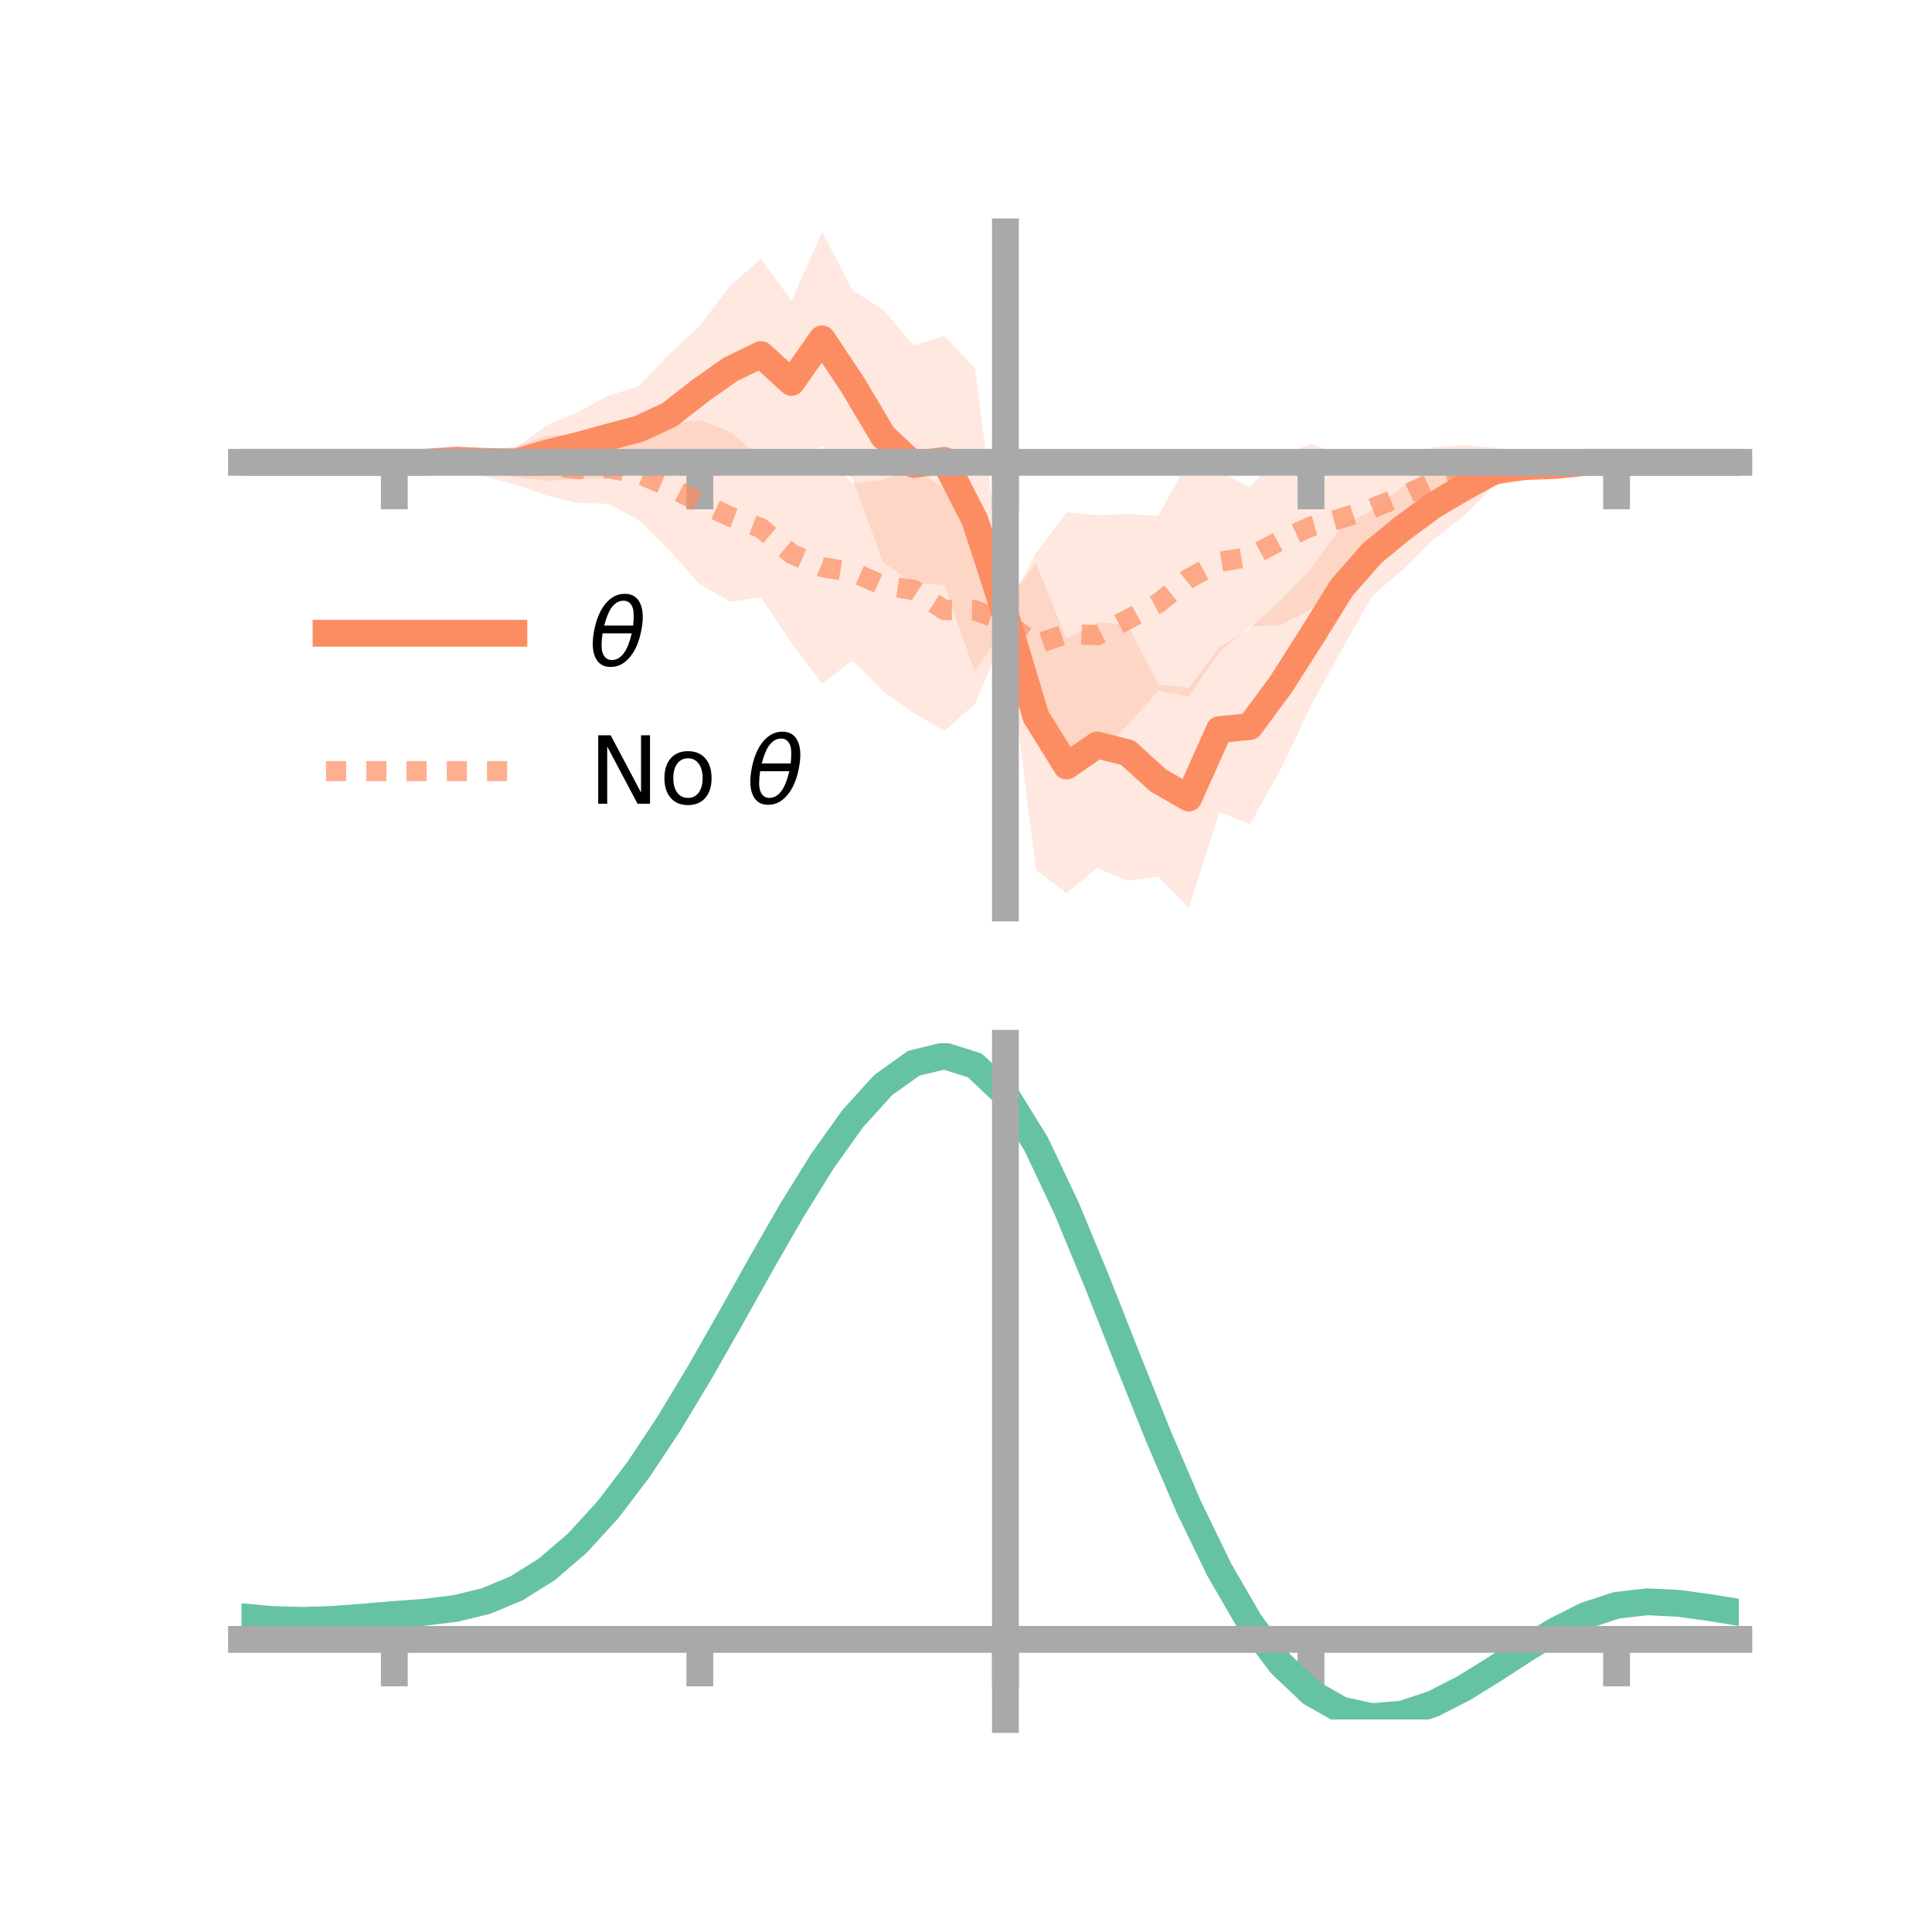 <?xml version="1.0" encoding="utf-8" standalone="no"?>
<!DOCTYPE svg PUBLIC "-//W3C//DTD SVG 1.1//EN"
  "http://www.w3.org/Graphics/SVG/1.1/DTD/svg11.dtd">
<!-- Created with matplotlib (https://matplotlib.org/) -->
<svg height="144pt" version="1.1" viewBox="0 0 144 144" width="144pt" xmlns="http://www.w3.org/2000/svg" xmlns:xlink="http://www.w3.org/1999/xlink">
 <defs>
  <style type="text/css">*{stroke-linecap:butt;stroke-linejoin:round;}</style>
 </defs>
 <g id="figure_1">
  <g id="patch_1">
   <path d="M 0 144 
L 144 144 
L 144 0 
L 0 0 
z
" style="fill:none;"/>
  </g>
  <g id="axes_1">
   <g id="patch_2">
    <path d="M 18 67.68 
L 129.6 67.68 
L 129.6 17.28 
L 18 17.28 
z
" style="fill:none;"/>
   </g>
   <g id="PolyCollection_1">
    <path clip-path="url(#paa07af2b50)" d="M 18 34.457 
L 18 34.457 
L 20.278 34.457 
L 22.555 34.457 
L 24.833 34.457 
L 27.11 34.457 
L 29.388 34.457 
L 31.665 34.363 
L 33.943 33.918 
L 36.22 33.57 
L 38.498 33.31 
L 40.776 31.689 
L 43.053 30.717 
L 45.331 29.501 
L 47.608 28.779 
L 49.886 26.395 
L 52.163 24.264 
L 54.441 21.271 
L 56.718 19.288 
L 58.996 22.423 
L 61.273 17.28 
L 63.551 21.649 
L 65.829 23.092 
L 68.106 25.753 
L 70.384 25.027 
L 72.661 27.434 
L 74.939 44.998 
L 77.216 41.975 
L 79.494 47.608 
L 81.771 46.368 
L 84.049 46.557 
L 86.327 51.007 
L 88.604 51.28 
L 90.882 48.237 
L 93.159 46.846 
L 95.437 44.756 
L 97.714 42.402 
L 99.992 39.208 
L 102.269 38.027 
L 104.547 36.258 
L 106.824 35.15 
L 109.102 34.201 
L 111.38 33.975 
L 113.657 33.928 
L 115.935 34.299 
L 118.212 34.363 
L 120.49 34.456 
L 122.767 34.457 
L 125.045 34.457 
L 127.322 34.457 
L 129.6 34.457 
L 129.6 34.457 
L 129.6 34.457 
L 127.322 34.457 
L 125.045 34.457 
L 122.767 34.457 
L 120.49 34.457 
L 118.212 34.557 
L 115.935 35.089 
L 113.657 35.623 
L 111.38 36.197 
L 109.102 38.463 
L 106.824 40.218 
L 104.547 42.468 
L 102.269 44.435 
L 99.992 48.447 
L 97.714 52.599 
L 95.437 57.382 
L 93.159 61.447 
L 90.882 60.531 
L 88.604 67.68 
L 86.327 65.336 
L 84.049 65.645 
L 81.771 64.696 
L 79.494 66.579 
L 77.216 64.856 
L 74.939 46.608 
L 72.661 50.092 
L 70.384 43.592 
L 68.106 43.488 
L 65.829 41.927 
L 63.551 35.7 
L 61.273 33.236 
L 58.996 34.584 
L 56.718 33.567 
L 54.441 33.797 
L 52.163 34.02 
L 49.886 35.448 
L 47.608 35.172 
L 45.331 35.661 
L 43.053 35.699 
L 40.776 35.838 
L 38.498 35.566 
L 36.22 35.215 
L 33.943 34.683 
L 31.665 34.556 
L 29.388 34.457 
L 27.11 34.457 
L 24.833 34.457 
L 22.555 34.457 
L 20.278 34.457 
L 18 34.457 
z
" style="fill:#fc8d62;fill-opacity:0.2;"/>
   </g>
   <g id="PolyCollection_2">
    <path clip-path="url(#paa07af2b50)" d="M 18 34.457 
L 18 34.457 
L 20.278 34.457 
L 22.555 34.457 
L 24.833 34.457 
L 27.11 34.457 
L 29.388 34.457 
L 31.665 34.343 
L 33.943 33.973 
L 36.22 33.549 
L 38.498 33.299 
L 40.776 32.469 
L 43.053 32.453 
L 45.331 32.248 
L 47.608 31.897 
L 49.886 31.547 
L 52.163 31.322 
L 54.441 32.175 
L 56.718 34.194 
L 58.996 34.636 
L 61.273 33.608 
L 63.551 36.032 
L 65.829 35.752 
L 68.106 34.81 
L 70.384 36.444 
L 72.661 38.5 
L 74.939 45.511 
L 77.216 41.221 
L 79.494 38.186 
L 81.771 38.396 
L 84.049 38.309 
L 86.327 38.441 
L 88.604 34.324 
L 90.882 35.153 
L 93.159 36.312 
L 95.437 33.98 
L 97.714 33.081 
L 99.992 33.878 
L 102.269 34.526 
L 104.547 34.337 
L 106.824 33.329 
L 109.102 33.175 
L 111.38 33.373 
L 113.657 33.673 
L 115.935 33.991 
L 118.212 34.299 
L 120.49 34.457 
L 122.767 34.457 
L 125.045 34.457 
L 127.322 34.457 
L 129.6 34.457 
L 129.6 34.457 
L 129.6 34.457 
L 127.322 34.457 
L 125.045 34.457 
L 122.767 34.457 
L 120.49 34.457 
L 118.212 34.579 
L 115.935 35.019 
L 113.657 35.63 
L 111.38 36.238 
L 109.102 37.529 
L 106.824 38.485 
L 104.547 39.599 
L 102.269 41.25 
L 99.992 43.373 
L 97.714 45.408 
L 95.437 46.588 
L 93.159 46.699 
L 90.882 48.604 
L 88.604 51.918 
L 86.327 51.482 
L 84.049 54.04 
L 81.771 56.309 
L 79.494 56.291 
L 77.216 54.834 
L 74.939 47.177 
L 72.661 52.47 
L 70.384 54.493 
L 68.106 53.139 
L 65.829 51.529 
L 63.551 49.241 
L 61.273 50.942 
L 58.996 47.935 
L 56.718 44.525 
L 54.441 44.847 
L 52.163 43.571 
L 49.886 41.013 
L 47.608 38.75 
L 45.331 37.548 
L 43.053 37.481 
L 40.776 36.941 
L 38.498 36.155 
L 36.22 35.506 
L 33.943 34.995 
L 31.665 34.634 
L 29.388 34.457 
L 27.11 34.457 
L 24.833 34.457 
L 22.555 34.457 
L 20.278 34.457 
L 18 34.457 
z
" style="fill:#fc8d62;fill-opacity:0.2;"/>
   </g>
   <g id="matplotlib.axis_1">
    <g id="xtick_1">
     <g id="line2d_1">
      <defs>
       <path d="M 0 0 
L 0 3.5 
" id="md750a743c9" style="stroke:#a9a9a9;stroke-width:2;"/>
      </defs>
      <g>
       <use style="fill:#a9a9a9;stroke:#a9a9a9;stroke-width:2;" x="29.388" xlink:href="#md750a743c9" y="34.457"/>
      </g>
     </g>
    </g>
    <g id="xtick_2">
     <g id="line2d_2">
      <g>
       <use style="fill:#a9a9a9;stroke:#a9a9a9;stroke-width:2;" x="52.163" xlink:href="#md750a743c9" y="34.457"/>
      </g>
     </g>
    </g>
    <g id="xtick_3">
     <g id="line2d_3">
      <g>
       <use style="fill:#a9a9a9;stroke:#a9a9a9;stroke-width:2;" x="74.939" xlink:href="#md750a743c9" y="34.457"/>
      </g>
     </g>
    </g>
    <g id="xtick_4">
     <g id="line2d_4">
      <g>
       <use style="fill:#a9a9a9;stroke:#a9a9a9;stroke-width:2;" x="97.714" xlink:href="#md750a743c9" y="34.457"/>
      </g>
     </g>
    </g>
    <g id="xtick_5">
     <g id="line2d_5">
      <g>
       <use style="fill:#a9a9a9;stroke:#a9a9a9;stroke-width:2;" x="120.49" xlink:href="#md750a743c9" y="34.457"/>
      </g>
     </g>
    </g>
   </g>
   <g id="matplotlib.axis_2"/>
   <g id="line2d_6">
    <path clip-path="url(#paa07af2b50)" d="M 18 34.457 
L 20.278 34.457 
L 22.555 34.457 
L 24.833 34.457 
L 27.11 34.457 
L 29.388 34.457 
L 31.665 34.459 
L 33.943 34.3 
L 36.22 34.392 
L 38.498 34.438 
L 40.776 33.763 
L 43.053 33.208 
L 45.331 32.581 
L 47.608 31.975 
L 49.886 30.922 
L 52.163 29.142 
L 54.441 27.534 
L 56.718 26.427 
L 58.996 28.504 
L 61.273 25.258 
L 63.551 28.675 
L 65.829 32.509 
L 68.106 34.621 
L 70.384 34.31 
L 72.661 38.763 
L 74.939 45.803 
L 77.216 53.416 
L 79.494 57.093 
L 81.771 55.532 
L 84.049 56.101 
L 86.327 58.171 
L 88.604 59.48 
L 90.882 54.384 
L 93.159 54.146 
L 95.437 51.069 
L 97.714 47.501 
L 99.992 43.827 
L 102.269 41.231 
L 104.547 39.363 
L 106.824 37.684 
L 109.102 36.332 
L 111.38 35.086 
L 113.657 34.775 
L 115.935 34.694 
L 118.212 34.46 
L 120.49 34.457 
L 122.767 34.457 
L 125.045 34.457 
L 127.322 34.457 
L 129.6 34.457 
" style="fill:none;stroke:#fc8d62;stroke-linecap:square;stroke-width:2;"/>
   </g>
   <g id="line2d_7">
    <path clip-path="url(#paa07af2b50)" d="M 18 34.457 
L 20.278 34.457 
L 22.555 34.457 
L 24.833 34.457 
L 27.11 34.457 
L 29.388 34.457 
L 31.665 34.488 
L 33.943 34.484 
L 36.22 34.527 
L 38.498 34.727 
L 40.776 34.705 
L 43.053 34.967 
L 45.331 34.898 
L 47.608 35.324 
L 49.886 36.28 
L 52.163 37.446 
L 54.441 38.511 
L 56.718 39.359 
L 58.996 41.285 
L 61.273 42.275 
L 63.551 42.636 
L 65.829 43.641 
L 68.106 43.975 
L 70.384 45.469 
L 72.661 45.485 
L 74.939 46.344 
L 77.216 48.027 
L 79.494 47.239 
L 81.771 47.352 
L 84.049 46.174 
L 86.327 44.961 
L 88.604 43.121 
L 90.882 41.879 
L 93.159 41.506 
L 95.437 40.284 
L 97.714 39.244 
L 99.992 38.626 
L 102.269 37.888 
L 104.547 36.968 
L 106.824 35.907 
L 109.102 35.352 
L 111.38 34.806 
L 113.657 34.652 
L 115.935 34.505 
L 118.212 34.439 
L 120.49 34.457 
L 122.767 34.457 
L 125.045 34.457 
L 127.322 34.457 
L 129.6 34.457 
" style="fill:none;stroke:#fc8d62;stroke-dasharray:1.5,1.5;stroke-dashoffset:0;stroke-opacity:0.7;stroke-width:1.5;"/>
   </g>
   <g id="patch_3">
    <path d="M 74.939 67.68 
L 74.939 17.28 
" style="fill:none;stroke:#a9a9a9;stroke-linecap:square;stroke-linejoin:miter;stroke-width:2;"/>
   </g>
   <g id="patch_4">
    <path d="M 129.6 67.68 
L 129.6 17.28 
" style="fill:none;"/>
   </g>
   <g id="patch_5">
    <path d="M 18 34.457 
L 129.6 34.457 
" style="fill:none;stroke:#a9a9a9;stroke-linecap:square;stroke-linejoin:miter;stroke-width:2;"/>
   </g>
   <g id="patch_6">
    <path d="M 18 17.28 
L 129.6 17.28 
" style="fill:none;"/>
   </g>
   <g id="legend_1">
    <g id="line2d_8">
     <path d="M 24.3 47.2 
L 38.3 47.2 
" style="fill:none;stroke:#fc8d62;stroke-linecap:square;stroke-width:2;"/>
    </g>
    <g id="line2d_9"/>
    <g id="text_1">
     <!-- $\theta$ -->
     <g transform="translate(43.9 49.65)scale(0.07 -0.07)">
      <defs>
       <path d="M 45.516 34.672 
L 14.453 34.672 
Q 12.359 20.062 14.5 13.875 
Q 17.188 6.25 24.469 6.25 
Q 31.781 6.25 37.359 13.922 
Q 42.234 20.656 45.516 34.672 
z
M 47.016 42.969 
Q 48.344 56.844 46.625 61.719 
Q 43.953 69.438 36.766 69.438 
Q 29.297 69.438 23.828 61.812 
Q 19.531 55.672 16.156 42.969 
z
M 38.188 76.766 
Q 49.906 76.766 54.594 66.406 
Q 59.281 56.109 55.719 37.844 
Q 52.203 19.625 43.453 9.281 
Q 34.766 -1.125 23.047 -1.125 
Q 11.281 -1.125 6.641 9.281 
Q 2 19.625 5.516 37.844 
Q 9.078 56.109 17.719 66.406 
Q 26.422 76.766 38.188 76.766 
z
" id="DejaVuSans-Oblique-952"/>
      </defs>
      <use transform="translate(0 0.234)" xlink:href="#DejaVuSans-Oblique-952"/>
     </g>
    </g>
    <g id="line2d_10">
     <path d="M 24.3 57.474 
L 38.3 57.474 
" style="fill:none;stroke:#fc8d62;stroke-dasharray:1.5,1.5;stroke-dashoffset:0;stroke-opacity:0.7;stroke-width:1.5;"/>
    </g>
    <g id="line2d_11"/>
    <g id="text_2">
     <!-- No $\theta$ -->
     <g transform="translate(43.9 59.924)scale(0.07 -0.07)">
      <defs>
       <path d="M 9.812 72.906 
L 23.094 72.906 
L 55.422 11.922 
L 55.422 72.906 
L 64.984 72.906 
L 64.984 0 
L 51.703 0 
L 19.391 60.984 
L 19.391 0 
L 9.812 0 
z
" id="DejaVuSans-78"/>
       <path d="M 30.609 48.391 
Q 23.391 48.391 19.188 42.75 
Q 14.984 37.109 14.984 27.297 
Q 14.984 17.484 19.156 11.844 
Q 23.344 6.203 30.609 6.203 
Q 37.797 6.203 41.984 11.859 
Q 46.188 17.531 46.188 27.297 
Q 46.188 37.016 41.984 42.703 
Q 37.797 48.391 30.609 48.391 
z
M 30.609 56 
Q 42.328 56 49.016 48.375 
Q 55.719 40.766 55.719 27.297 
Q 55.719 13.875 49.016 6.219 
Q 42.328 -1.422 30.609 -1.422 
Q 18.844 -1.422 12.172 6.219 
Q 5.516 13.875 5.516 27.297 
Q 5.516 40.766 12.172 48.375 
Q 18.844 56 30.609 56 
z
" id="DejaVuSans-111"/>
       <path id="DejaVuSans-32"/>
      </defs>
      <use transform="translate(0 0.234)" xlink:href="#DejaVuSans-78"/>
      <use transform="translate(74.805 0.234)" xlink:href="#DejaVuSans-111"/>
      <use transform="translate(135.986 0.234)" xlink:href="#DejaVuSans-32"/>
      <use transform="translate(167.773 0.234)" xlink:href="#DejaVuSans-Oblique-952"/>
     </g>
    </g>
   </g>
  </g>
  <g id="axes_2">
   <g id="patch_7">
    <path d="M 18 128.16 
L 129.6 128.16 
L 129.6 77.76 
L 18 77.76 
z
" style="fill:none;"/>
   </g>
   <g id="PolyCollection_3">
    <path clip-path="url(#paf116bbf4b)" d="M 18 120.54 
L 18 120.46 
L 20.278 120.679 
L 22.555 120.744 
L 24.833 120.662 
L 27.11 120.481 
L 29.388 120.279 
L 31.665 120.107 
L 33.943 119.823 
L 36.22 119.265 
L 38.498 118.307 
L 40.776 116.857 
L 43.053 114.861 
L 45.331 112.313 
L 47.608 109.245 
L 49.886 105.724 
L 52.163 101.852 
L 54.441 97.759 
L 56.718 93.6 
L 58.996 89.548 
L 61.273 85.793 
L 63.551 82.535 
L 65.829 79.976 
L 68.106 78.319 
L 70.384 77.76 
L 72.661 78.489 
L 74.939 80.676 
L 77.216 84.408 
L 79.494 89.287 
L 81.771 94.864 
L 84.049 100.723 
L 86.327 106.497 
L 88.604 111.887 
L 90.882 116.658 
L 93.159 120.646 
L 95.437 123.752 
L 97.714 125.944 
L 99.992 127.25 
L 102.269 127.749 
L 104.547 127.553 
L 106.824 126.804 
L 109.102 125.655 
L 111.38 124.27 
L 113.657 122.811 
L 115.935 121.44 
L 118.212 120.308 
L 120.49 119.566 
L 122.767 119.311 
L 125.045 119.423 
L 127.322 119.74 
L 129.6 120.122 
L 129.6 120.228 
L 129.6 120.228 
L 127.322 119.87 
L 125.045 119.571 
L 122.767 119.47 
L 120.49 119.731 
L 118.212 120.483 
L 115.935 121.642 
L 113.657 123.058 
L 111.38 124.566 
L 109.102 125.998 
L 106.824 127.182 
L 104.547 127.954 
L 102.269 128.16 
L 99.992 127.67 
L 97.714 126.384 
L 95.437 124.24 
L 93.159 121.221 
L 90.882 117.358 
L 88.604 112.74 
L 86.327 107.521 
L 84.049 101.924 
L 81.771 96.239 
L 79.494 90.821 
L 77.216 86.08 
L 74.939 82.453 
L 72.661 80.333 
L 70.384 79.629 
L 68.106 80.17 
L 65.829 81.77 
L 63.551 84.233 
L 61.273 87.362 
L 58.996 90.96 
L 56.718 94.837 
L 54.441 98.811 
L 52.163 102.716 
L 49.886 106.408 
L 47.608 109.765 
L 45.331 112.694 
L 43.053 115.133 
L 40.776 117.055 
L 38.498 118.465 
L 36.22 119.405 
L 33.943 119.951 
L 31.665 120.226 
L 29.388 120.388 
L 27.11 120.573 
L 24.833 120.735 
L 22.555 120.804 
L 20.278 120.741 
L 18 120.54 
z
" style="fill:#66c2a5;fill-opacity:0.2;"/>
   </g>
   <g id="matplotlib.axis_3">
    <g id="xtick_6">
     <g id="line2d_12">
      <g>
       <use style="fill:#a9a9a9;stroke:#a9a9a9;stroke-width:2;" x="29.388" xlink:href="#md750a743c9" y="122.192"/>
      </g>
     </g>
    </g>
    <g id="xtick_7">
     <g id="line2d_13">
      <g>
       <use style="fill:#a9a9a9;stroke:#a9a9a9;stroke-width:2;" x="52.163" xlink:href="#md750a743c9" y="122.192"/>
      </g>
     </g>
    </g>
    <g id="xtick_8">
     <g id="line2d_14">
      <g>
       <use style="fill:#a9a9a9;stroke:#a9a9a9;stroke-width:2;" x="74.939" xlink:href="#md750a743c9" y="122.192"/>
      </g>
     </g>
    </g>
    <g id="xtick_9">
     <g id="line2d_15">
      <g>
       <use style="fill:#a9a9a9;stroke:#a9a9a9;stroke-width:2;" x="97.714" xlink:href="#md750a743c9" y="122.192"/>
      </g>
     </g>
    </g>
    <g id="xtick_10">
     <g id="line2d_16">
      <g>
       <use style="fill:#a9a9a9;stroke:#a9a9a9;stroke-width:2;" x="120.49" xlink:href="#md750a743c9" y="122.192"/>
      </g>
     </g>
    </g>
   </g>
   <g id="matplotlib.axis_4"/>
   <g id="line2d_17">
    <path clip-path="url(#paf116bbf4b)" d="M 18 120.5 
L 20.278 120.71 
L 22.555 120.774 
L 24.833 120.699 
L 27.11 120.527 
L 29.388 120.333 
L 31.665 120.166 
L 33.943 119.887 
L 36.22 119.335 
L 38.498 118.386 
L 40.776 116.956 
L 43.053 114.997 
L 45.331 112.503 
L 47.608 109.505 
L 49.886 106.066 
L 52.163 102.284 
L 54.441 98.285 
L 56.718 94.218 
L 58.996 90.254 
L 61.273 86.578 
L 63.551 83.384 
L 65.829 80.873 
L 68.106 79.245 
L 70.384 78.694 
L 72.661 79.411 
L 74.939 81.564 
L 77.216 85.244 
L 79.494 90.054 
L 81.771 95.552 
L 84.049 101.323 
L 86.327 107.009 
L 88.604 112.314 
L 90.882 117.008 
L 93.159 120.934 
L 95.437 123.996 
L 97.714 126.164 
L 99.992 127.46 
L 102.269 127.954 
L 104.547 127.753 
L 106.824 126.993 
L 109.102 125.826 
L 111.38 124.418 
L 113.657 122.935 
L 115.935 121.541 
L 118.212 120.396 
L 120.49 119.649 
L 122.767 119.39 
L 125.045 119.497 
L 127.322 119.805 
L 129.6 120.175 
" style="fill:none;stroke:#66c2a5;stroke-linecap:square;stroke-width:2;"/>
   </g>
   <g id="patch_8">
    <path d="M 74.939 128.16 
L 74.939 77.76 
" style="fill:none;stroke:#a9a9a9;stroke-linecap:square;stroke-linejoin:miter;stroke-width:2;"/>
   </g>
   <g id="patch_9">
    <path d="M 129.6 128.16 
L 129.6 77.76 
" style="fill:none;"/>
   </g>
   <g id="patch_10">
    <path d="M 18 122.192 
L 129.6 122.192 
" style="fill:none;stroke:#a9a9a9;stroke-linecap:square;stroke-linejoin:miter;stroke-width:2;"/>
   </g>
   <g id="patch_11">
    <path d="M 18 77.76 
L 129.6 77.76 
" style="fill:none;"/>
   </g>
  </g>
 </g>
 <defs>
  <clipPath id="paa07af2b50">
   <rect height="50.4" width="111.6" x="18" y="17.28"/>
  </clipPath>
  <clipPath id="paf116bbf4b">
   <rect height="50.4" width="111.6" x="18" y="77.76"/>
  </clipPath>
 </defs>
</svg>
